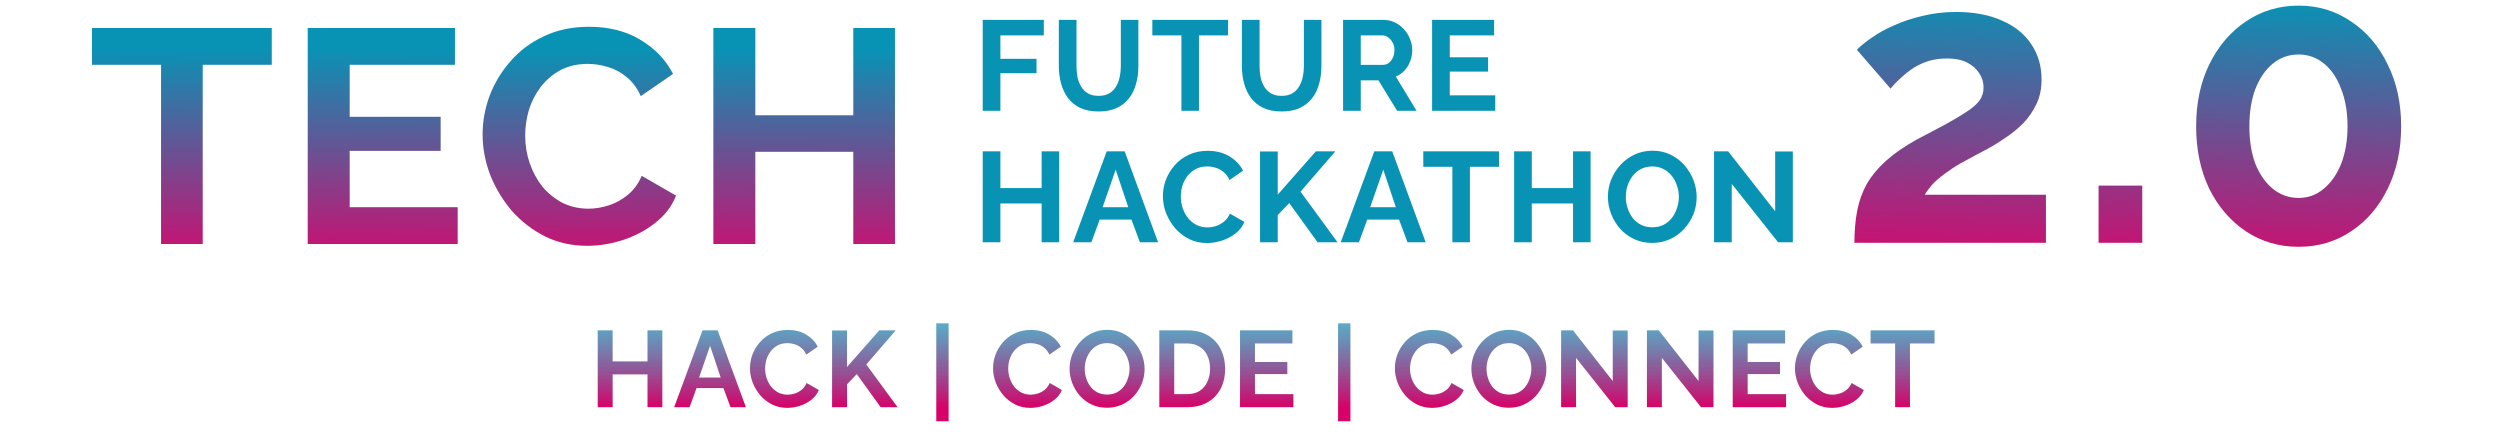 <svg width="970" height="171" viewBox="0 0 970 171" fill="none" xmlns="http://www.w3.org/2000/svg">
<path d="M256.986 128.18V158H251.232V145.274H237.708V158H231.912V128.18H237.708V140.234H251.232V128.18H256.986ZM272.573 128.18H278.453L289.415 158H283.451L280.679 150.566H270.263L267.533 158H261.569L272.573 128.18ZM279.629 146.492L275.513 134.186L271.229 146.492H279.629ZM290.992 142.88C290.992 141.06 291.314 139.282 291.958 137.546C292.63 135.782 293.596 134.186 294.856 132.758C296.116 131.302 297.656 130.154 299.476 129.314C301.296 128.446 303.368 128.012 305.692 128.012C308.436 128.012 310.802 128.614 312.79 129.818C314.806 131.022 316.304 132.59 317.284 134.522L312.832 137.588C312.328 136.468 311.67 135.586 310.858 134.942C310.046 134.27 309.178 133.808 308.254 133.556C307.33 133.276 306.42 133.136 305.524 133.136C304.068 133.136 302.794 133.43 301.702 134.018C300.638 134.606 299.742 135.376 299.014 136.328C298.286 137.28 297.74 138.344 297.376 139.52C297.04 140.696 296.872 141.872 296.872 143.048C296.872 144.364 297.082 145.638 297.502 146.87C297.922 148.074 298.51 149.152 299.266 150.104C300.05 151.028 300.974 151.77 302.038 152.33C303.13 152.862 304.32 153.128 305.608 153.128C306.532 153.128 307.47 152.974 308.422 152.666C309.374 152.358 310.256 151.868 311.068 151.196C311.88 150.524 312.51 149.656 312.958 148.592L317.704 151.322C317.116 152.806 316.15 154.066 314.806 155.102C313.49 156.138 312.006 156.922 310.354 157.454C308.702 157.986 307.064 158.252 305.44 158.252C303.312 158.252 301.366 157.818 299.602 156.95C297.838 156.054 296.312 154.878 295.024 153.422C293.764 151.938 292.77 150.286 292.042 148.466C291.342 146.618 290.992 144.756 290.992 142.88ZM322.85 158V128.222H328.646V142.376L341.162 128.18H347.546L336.122 141.41L348.26 158H341.708L332.426 145.148L328.646 149.096V158H322.85ZM363.274 163.46V125.45H368.062V163.46H363.274ZM385.311 142.88C385.311 141.06 385.633 139.282 386.277 137.546C386.949 135.782 387.915 134.186 389.175 132.758C390.435 131.302 391.975 130.154 393.795 129.314C395.615 128.446 397.687 128.012 400.011 128.012C402.755 128.012 405.121 128.614 407.109 129.818C409.125 131.022 410.623 132.59 411.603 134.522L407.151 137.588C406.647 136.468 405.989 135.586 405.177 134.942C404.365 134.27 403.497 133.808 402.573 133.556C401.649 133.276 400.739 133.136 399.843 133.136C398.387 133.136 397.113 133.43 396.021 134.018C394.957 134.606 394.061 135.376 393.333 136.328C392.605 137.28 392.059 138.344 391.695 139.52C391.359 140.696 391.191 141.872 391.191 143.048C391.191 144.364 391.401 145.638 391.821 146.87C392.241 148.074 392.829 149.152 393.585 150.104C394.369 151.028 395.293 151.77 396.357 152.33C397.449 152.862 398.639 153.128 399.927 153.128C400.851 153.128 401.789 152.974 402.741 152.666C403.693 152.358 404.575 151.868 405.387 151.196C406.199 150.524 406.829 149.656 407.277 148.592L412.023 151.322C411.435 152.806 410.469 154.066 409.125 155.102C407.809 156.138 406.325 156.922 404.673 157.454C403.021 157.986 401.383 158.252 399.759 158.252C397.631 158.252 395.685 157.818 393.921 156.95C392.157 156.054 390.631 154.878 389.343 153.422C388.083 151.938 387.089 150.286 386.361 148.466C385.661 146.618 385.311 144.756 385.311 142.88ZM429.527 158.21C427.343 158.21 425.355 157.79 423.563 156.95C421.799 156.11 420.273 154.976 418.985 153.548C417.725 152.092 416.745 150.468 416.045 148.676C415.345 146.856 414.995 144.994 414.995 143.09C414.995 141.102 415.359 139.212 416.087 137.42C416.843 135.6 417.865 133.99 419.153 132.59C420.469 131.162 422.009 130.042 423.773 129.23C425.565 128.39 427.525 127.97 429.653 127.97C431.809 127.97 433.769 128.404 435.533 129.272C437.325 130.14 438.851 131.302 440.111 132.758C441.371 134.214 442.351 135.838 443.051 137.63C443.751 139.422 444.101 141.27 444.101 143.174C444.101 145.134 443.737 147.024 443.009 148.844C442.281 150.636 441.259 152.246 439.943 153.674C438.655 155.074 437.115 156.18 435.323 156.992C433.559 157.804 431.627 158.21 429.527 158.21ZM420.875 143.09C420.875 144.378 421.071 145.624 421.463 146.828C421.855 148.032 422.415 149.11 423.143 150.062C423.899 150.986 424.809 151.728 425.873 152.288C426.965 152.82 428.197 153.086 429.569 153.086C430.969 153.086 432.215 152.806 433.307 152.246C434.399 151.658 435.309 150.888 436.037 149.936C436.765 148.956 437.311 147.878 437.675 146.702C438.067 145.498 438.263 144.294 438.263 143.09C438.263 141.802 438.053 140.57 437.633 139.394C437.241 138.19 436.667 137.126 435.911 136.202C435.183 135.25 434.273 134.508 433.181 133.976C432.117 133.416 430.913 133.136 429.569 133.136C428.141 133.136 426.881 133.43 425.789 134.018C424.725 134.578 423.829 135.334 423.101 136.286C422.373 137.238 421.813 138.302 421.421 139.478C421.057 140.654 420.875 141.858 420.875 143.09ZM449.807 158V128.18H460.643C463.891 128.18 466.607 128.852 468.791 130.196C470.975 131.512 472.613 133.304 473.705 135.572C474.797 137.812 475.343 140.304 475.343 143.048C475.343 146.072 474.741 148.704 473.537 150.944C472.333 153.184 470.625 154.92 468.413 156.152C466.229 157.384 463.639 158 460.643 158H449.807ZM469.505 143.048C469.505 141.116 469.155 139.422 468.455 137.966C467.755 136.482 466.747 135.334 465.431 134.522C464.115 133.682 462.519 133.262 460.643 133.262H455.603V152.918H460.643C462.547 152.918 464.157 152.498 465.473 151.658C466.789 150.79 467.783 149.614 468.455 148.13C469.155 146.618 469.505 144.924 469.505 143.048ZM501.837 152.918V158H481.131V128.18H501.459V133.262H486.927V140.444H499.485V145.148H486.927V152.918H501.837ZM519.176 163.46V125.45H523.964V163.46H519.176ZM541.213 142.88C541.213 141.06 541.535 139.282 542.179 137.546C542.851 135.782 543.817 134.186 545.077 132.758C546.337 131.302 547.877 130.154 549.697 129.314C551.517 128.446 553.589 128.012 555.913 128.012C558.657 128.012 561.023 128.614 563.011 129.818C565.027 131.022 566.525 132.59 567.505 134.522L563.053 137.588C562.549 136.468 561.891 135.586 561.079 134.942C560.267 134.27 559.399 133.808 558.475 133.556C557.551 133.276 556.641 133.136 555.745 133.136C554.289 133.136 553.015 133.43 551.923 134.018C550.859 134.606 549.963 135.376 549.235 136.328C548.507 137.28 547.961 138.344 547.597 139.52C547.261 140.696 547.093 141.872 547.093 143.048C547.093 144.364 547.303 145.638 547.723 146.87C548.143 148.074 548.731 149.152 549.487 150.104C550.271 151.028 551.195 151.77 552.259 152.33C553.351 152.862 554.541 153.128 555.829 153.128C556.753 153.128 557.691 152.974 558.643 152.666C559.595 152.358 560.477 151.868 561.289 151.196C562.101 150.524 562.731 149.656 563.179 148.592L567.925 151.322C567.337 152.806 566.371 154.066 565.027 155.102C563.711 156.138 562.227 156.922 560.575 157.454C558.923 157.986 557.285 158.252 555.661 158.252C553.533 158.252 551.587 157.818 549.823 156.95C548.059 156.054 546.533 154.878 545.245 153.422C543.985 151.938 542.991 150.286 542.263 148.466C541.563 146.618 541.213 144.756 541.213 142.88ZM585.429 158.21C583.245 158.21 581.257 157.79 579.465 156.95C577.701 156.11 576.175 154.976 574.887 153.548C573.627 152.092 572.647 150.468 571.947 148.676C571.247 146.856 570.897 144.994 570.897 143.09C570.897 141.102 571.261 139.212 571.989 137.42C572.745 135.6 573.767 133.99 575.055 132.59C576.371 131.162 577.911 130.042 579.675 129.23C581.467 128.39 583.427 127.97 585.555 127.97C587.711 127.97 589.671 128.404 591.435 129.272C593.227 130.14 594.753 131.302 596.013 132.758C597.273 134.214 598.253 135.838 598.953 137.63C599.653 139.422 600.003 141.27 600.003 143.174C600.003 145.134 599.639 147.024 598.911 148.844C598.183 150.636 597.161 152.246 595.845 153.674C594.557 155.074 593.017 156.18 591.225 156.992C589.461 157.804 587.529 158.21 585.429 158.21ZM576.777 143.09C576.777 144.378 576.973 145.624 577.365 146.828C577.757 148.032 578.317 149.11 579.045 150.062C579.801 150.986 580.711 151.728 581.775 152.288C582.867 152.82 584.099 153.086 585.471 153.086C586.871 153.086 588.117 152.806 589.209 152.246C590.301 151.658 591.211 150.888 591.939 149.936C592.667 148.956 593.213 147.878 593.577 146.702C593.969 145.498 594.165 144.294 594.165 143.09C594.165 141.802 593.955 140.57 593.535 139.394C593.143 138.19 592.569 137.126 591.813 136.202C591.085 135.25 590.175 134.508 589.083 133.976C588.019 133.416 586.815 133.136 585.471 133.136C584.043 133.136 582.783 133.43 581.691 134.018C580.627 134.578 579.731 135.334 579.003 136.286C578.275 137.238 577.715 138.302 577.323 139.478C576.959 140.654 576.777 141.858 576.777 143.09ZM611.505 138.848V158H605.709V128.18H610.329L625.743 147.836V128.222H631.539V158H626.709L611.505 138.848ZM644.798 138.848V158H639.002V128.18H643.622L659.036 147.836V128.222H664.832V158H660.002L644.798 138.848ZM693.001 152.918V158H672.295V128.18H692.623V133.262H678.091V140.444H690.649V145.148H678.091V152.918H693.001ZM696.441 142.88C696.441 141.06 696.763 139.282 697.407 137.546C698.079 135.782 699.045 134.186 700.305 132.758C701.565 131.302 703.105 130.154 704.925 129.314C706.745 128.446 708.817 128.012 711.141 128.012C713.885 128.012 716.251 128.614 718.239 129.818C720.255 131.022 721.753 132.59 722.733 134.522L718.281 137.588C717.777 136.468 717.119 135.586 716.307 134.942C715.495 134.27 714.627 133.808 713.703 133.556C712.779 133.276 711.869 133.136 710.973 133.136C709.517 133.136 708.243 133.43 707.151 134.018C706.087 134.606 705.191 135.376 704.463 136.328C703.735 137.28 703.189 138.344 702.825 139.52C702.489 140.696 702.321 141.872 702.321 143.048C702.321 144.364 702.531 145.638 702.951 146.87C703.371 148.074 703.959 149.152 704.715 150.104C705.499 151.028 706.423 151.77 707.487 152.33C708.579 152.862 709.769 153.128 711.057 153.128C711.981 153.128 712.919 152.974 713.871 152.666C714.823 152.358 715.705 151.868 716.517 151.196C717.329 150.524 717.959 149.656 718.407 148.592L723.153 151.322C722.565 152.806 721.599 154.066 720.255 155.102C718.939 156.138 717.455 156.922 715.803 157.454C714.151 157.986 712.513 158.252 710.889 158.252C708.761 158.252 706.815 157.818 705.051 156.95C703.287 156.054 701.761 154.878 700.473 153.422C699.213 151.938 698.219 150.286 697.491 148.466C696.791 146.618 696.441 144.756 696.441 142.88ZM750.602 133.262H741.068V158H735.314V133.262H725.78V128.18H750.602V133.262Z" fill="url(#paint0_linear_733_990)"/>
<path d="M105.448 25.142H78.655V94.663H62.484V25.142H35.691V10.86H105.448V25.142ZM177.583 80.381V94.663H119.393V10.86H176.521V25.142H135.681V45.325H170.973V58.545H135.681V80.381H177.583ZM187.249 52.171C187.249 47.056 188.154 42.06 189.963 37.181C191.852 32.224 194.567 27.738 198.108 23.725C201.649 19.634 205.977 16.407 211.091 14.047C216.206 11.607 222.029 10.388 228.56 10.388C236.272 10.388 242.921 12.079 248.508 15.463C254.173 18.847 258.383 23.253 261.137 28.683L248.626 37.299C247.209 34.151 245.36 31.673 243.078 29.863C240.796 27.974 238.357 26.676 235.76 25.968C233.163 25.181 230.606 24.788 228.088 24.788C223.996 24.788 220.416 25.614 217.347 27.266C214.357 28.919 211.839 31.083 209.793 33.758C207.747 36.434 206.213 39.424 205.19 42.729C204.245 46.033 203.773 49.338 203.773 52.643C203.773 56.342 204.363 59.922 205.544 63.384C206.724 66.768 208.377 69.797 210.501 72.473C212.704 75.07 215.301 77.155 218.291 78.729C221.36 80.224 224.704 80.971 228.324 80.971C230.921 80.971 233.557 80.538 236.232 79.673C238.908 78.807 241.386 77.43 243.668 75.542C245.95 73.653 247.721 71.214 248.98 68.224L262.318 75.896C260.665 80.066 257.95 83.607 254.173 86.519C250.475 89.43 246.304 91.634 241.662 93.129C237.019 94.624 232.416 95.371 227.852 95.371C221.872 95.371 216.403 94.152 211.445 91.712C206.488 89.194 202.199 85.889 198.58 81.797C195.039 77.627 192.245 72.984 190.199 67.87C188.232 62.676 187.249 57.443 187.249 52.171ZM347.248 10.86V94.663H331.077V58.899H293.071V94.663H276.782V10.86H293.071V44.735H331.077V10.86H347.248Z" fill="url(#paint1_linear_733_990)"/>
<path d="M719.52 94.212C719.52 89.588 719.88 85.425 720.599 81.725C721.318 78.026 722.552 74.583 724.299 71.397C726.149 68.211 728.615 65.231 731.698 62.456C734.884 59.578 738.892 56.804 743.722 54.132C747.936 51.871 751.636 49.918 754.822 48.274C758.008 46.526 760.68 44.934 762.838 43.495C765.099 42.056 766.794 40.617 767.925 39.178C769.055 37.637 769.621 35.89 769.621 33.937C769.621 31.882 769.055 30.032 767.925 28.387C766.794 26.64 765.202 25.253 763.146 24.225C761.091 23.198 758.521 22.684 755.438 22.684C752.972 22.684 750.659 22.992 748.501 23.609C746.446 24.225 744.493 25.099 742.643 26.229C740.896 27.36 739.252 28.644 737.71 30.083C736.169 31.419 734.781 32.858 733.548 34.4L720.445 19.292C721.884 17.854 723.785 16.312 726.149 14.668C728.615 12.921 731.493 11.328 734.781 9.889C738.173 8.347 741.873 7.114 745.881 6.189C749.991 5.161 754.359 4.647 758.984 4.647C765.972 4.647 771.933 5.778 776.866 8.039C781.799 10.197 785.55 13.229 788.119 17.134C790.791 21.039 792.127 25.613 792.127 30.854C792.127 34.451 791.459 37.637 790.123 40.412C788.787 43.187 787.092 45.653 785.036 47.811C782.981 49.867 780.72 51.717 778.253 53.361C775.89 55.005 773.577 56.444 771.316 57.677C768.13 59.322 765.253 60.863 762.684 62.302C760.114 63.638 757.853 65.025 755.901 66.464C753.948 67.8 752.201 69.188 750.659 70.626C749.221 72.065 747.936 73.709 746.806 75.559H793.823V94.212H719.52ZM814.242 94.212V72.014H831.199V94.212H814.242ZM931.648 49.044C931.648 58.088 929.901 66.156 926.407 73.247C923.016 80.235 918.288 85.734 912.225 89.742C906.264 93.75 899.481 95.754 891.876 95.754C884.271 95.754 877.437 93.75 871.373 89.742C865.413 85.734 860.685 80.235 857.191 73.247C853.8 66.156 852.104 58.088 852.104 49.044C852.104 40.001 853.8 31.985 857.191 24.996C860.685 17.905 865.413 12.355 871.373 8.347C877.437 4.236 884.271 2.181 891.876 2.181C899.481 2.181 906.264 4.236 912.225 8.347C918.288 12.355 923.016 17.905 926.407 24.996C929.901 31.985 931.648 40.001 931.648 49.044ZM910.837 49.044C910.837 43.495 910.015 38.665 908.371 34.554C906.829 30.34 904.62 27.052 901.742 24.688C898.865 22.324 895.576 21.142 891.876 21.142C888.074 21.142 884.734 22.324 881.856 24.688C878.978 27.052 876.717 30.34 875.073 34.554C873.532 38.665 872.761 43.495 872.761 49.044C872.761 54.594 873.532 59.424 875.073 63.535C876.717 67.646 878.978 70.883 881.856 73.247C884.734 75.611 888.074 76.793 891.876 76.793C895.576 76.793 898.813 75.611 901.588 73.247C904.466 70.883 906.726 67.646 908.371 63.535C910.015 59.322 910.837 54.491 910.837 49.044Z" fill="url(#paint2_linear_733_990)"/>
<path d="M381.295 43V7.714H405.001V13.728H388.153V22.823H402.168V28.389H388.153V43H381.295ZM426.282 43.248C423.466 43.248 421.064 42.785 419.076 41.857C417.121 40.896 415.531 39.587 414.305 37.931C413.112 36.274 412.234 34.402 411.671 32.315C411.108 30.195 410.826 27.991 410.826 25.705V7.714H417.685V25.705C417.685 27.163 417.817 28.588 418.082 29.979C418.38 31.337 418.861 32.563 419.524 33.657C420.186 34.75 421.064 35.612 422.158 36.241C423.251 36.871 424.609 37.185 426.233 37.185C427.889 37.185 429.264 36.871 430.358 36.241C431.484 35.578 432.362 34.7 432.992 33.607C433.654 32.514 434.135 31.288 434.433 29.929C434.731 28.538 434.88 27.13 434.88 25.705V7.714H441.689V25.705C441.689 28.124 441.391 30.393 440.794 32.514C440.231 34.634 439.32 36.506 438.061 38.13C436.835 39.72 435.245 40.979 433.29 41.907C431.335 42.801 428.999 43.248 426.282 43.248ZM476.478 13.728H465.196V43H458.387V13.728H447.106V7.714H476.478V13.728ZM497.308 43.248C494.492 43.248 492.09 42.785 490.102 41.857C488.147 40.896 486.557 39.587 485.331 37.931C484.138 36.274 483.26 34.402 482.697 32.315C482.134 30.195 481.852 27.991 481.852 25.705V7.714H488.71V25.705C488.71 27.163 488.843 28.588 489.108 29.979C489.406 31.337 489.886 32.563 490.549 33.657C491.212 34.75 492.09 35.612 493.183 36.241C494.276 36.871 495.635 37.185 497.258 37.185C498.915 37.185 500.29 36.871 501.383 36.241C502.51 35.578 503.388 34.7 504.017 33.607C504.68 32.514 505.16 31.288 505.459 29.929C505.757 28.538 505.906 27.13 505.906 25.705V7.714H512.714V25.705C512.714 28.124 512.416 30.393 511.82 32.514C511.257 34.634 510.345 36.506 509.086 38.13C507.861 39.72 506.27 40.979 504.315 41.907C502.361 42.801 500.025 43.248 497.308 43.248ZM521.113 43V7.714H536.719C538.342 7.714 539.833 8.046 541.191 8.708C542.583 9.371 543.776 10.265 544.77 11.392C545.797 12.518 546.575 13.777 547.106 15.169C547.669 16.561 547.95 17.985 547.95 19.443C547.95 20.934 547.685 22.375 547.155 23.767C546.658 25.125 545.929 26.318 544.968 27.345C544.008 28.372 542.881 29.167 541.589 29.731L549.64 43H542.086L534.83 31.172H527.972V43H521.113ZM527.972 25.158H536.57C537.431 25.158 538.193 24.91 538.856 24.413C539.518 23.883 540.048 23.187 540.446 22.326C540.844 21.464 541.042 20.503 541.042 19.443C541.042 18.317 540.81 17.339 540.347 16.511C539.883 15.649 539.286 14.97 538.557 14.473C537.862 13.976 537.1 13.728 536.271 13.728H527.972V25.158ZM580.157 36.986V43H555.656V7.714H579.709V13.728H562.514V22.226H577.374V27.792H562.514V36.986H580.157ZM410.965 58.714V94H404.156V78.942H388.153V94H381.295V58.714H388.153V72.978H404.156V58.714H410.965ZM429.408 58.714H436.366L449.337 94H442.28L439 85.203H426.675L423.445 94H416.388L429.408 58.714ZM437.758 80.383L432.887 65.821L427.818 80.383H437.758ZM451.203 76.109C451.203 73.955 451.584 71.851 452.346 69.797C453.141 67.71 454.284 65.821 455.775 64.132C457.266 62.409 459.088 61.05 461.242 60.056C463.395 59.029 465.847 58.516 468.597 58.516C471.844 58.516 474.644 59.228 476.996 60.653C479.381 62.077 481.154 63.933 482.314 66.219L477.046 69.847C476.449 68.521 475.671 67.478 474.71 66.716C473.749 65.921 472.722 65.374 471.628 65.076C470.535 64.744 469.458 64.579 468.398 64.579C466.675 64.579 465.168 64.927 463.876 65.622C462.617 66.318 461.556 67.229 460.695 68.356C459.833 69.482 459.187 70.741 458.757 72.133C458.359 73.524 458.16 74.916 458.16 76.308C458.16 77.865 458.409 79.372 458.906 80.83C459.403 82.255 460.099 83.53 460.993 84.657C461.921 85.75 463.014 86.628 464.273 87.291C465.565 87.92 466.973 88.235 468.498 88.235C469.591 88.235 470.701 88.053 471.827 87.688C472.954 87.324 473.997 86.744 474.958 85.949C475.919 85.154 476.665 84.127 477.195 82.868L482.811 86.098C482.115 87.854 480.972 89.345 479.381 90.571C477.824 91.797 476.068 92.724 474.113 93.354C472.159 93.983 470.22 94.298 468.299 94.298C465.781 94.298 463.478 93.785 461.391 92.757C459.303 91.697 457.498 90.306 455.974 88.583C454.483 86.827 453.306 84.872 452.445 82.719C451.617 80.532 451.203 78.329 451.203 76.109ZM488.901 94V58.764H495.759V75.512L510.569 58.714H518.123L504.605 74.369L518.968 94H511.215L500.232 78.792L495.759 83.464V94H488.901ZM533.229 58.714H540.187L553.158 94H546.101L542.821 85.203H530.495L527.265 94H520.208L533.229 58.714ZM541.578 80.383L536.708 65.821L531.639 80.383H541.578ZM581.608 64.728H570.327V94H563.518V64.728H552.237V58.714H581.608V64.728ZM617.15 58.714V94H610.341V78.942H594.338V94H587.48V58.714H594.338V72.978H610.341V58.714H617.15ZM641.06 94.249C638.476 94.249 636.123 93.751 634.003 92.757C631.916 91.764 630.11 90.422 628.586 88.732C627.095 87.009 625.935 85.088 625.107 82.967C624.279 80.813 623.865 78.61 623.865 76.357C623.865 74.005 624.295 71.768 625.157 69.648C626.051 67.494 627.261 65.589 628.785 63.933C630.342 62.243 632.164 60.918 634.251 59.957C636.372 58.963 638.691 58.466 641.209 58.466C643.76 58.466 646.08 58.979 648.167 60.007C650.287 61.034 652.093 62.409 653.584 64.132C655.075 65.854 656.235 67.776 657.063 69.896C657.891 72.017 658.305 74.204 658.305 76.457C658.305 78.776 657.875 81.012 657.013 83.166C656.152 85.286 654.942 87.191 653.385 88.881C651.861 90.538 650.039 91.846 647.918 92.807C645.831 93.768 643.545 94.249 641.06 94.249ZM630.822 76.357C630.822 77.881 631.054 79.356 631.518 80.78C631.982 82.205 632.645 83.481 633.506 84.607C634.401 85.7 635.477 86.578 636.736 87.241C638.029 87.871 639.486 88.185 641.11 88.185C642.766 88.185 644.241 87.854 645.533 87.191C646.825 86.496 647.902 85.585 648.763 84.458C649.625 83.298 650.271 82.023 650.702 80.631C651.165 79.207 651.397 77.782 651.397 76.357C651.397 74.833 651.149 73.375 650.652 71.984C650.188 70.559 649.509 69.3 648.614 68.207C647.753 67.08 646.676 66.202 645.384 65.573C644.125 64.91 642.7 64.579 641.11 64.579C639.42 64.579 637.929 64.927 636.637 65.622C635.378 66.285 634.318 67.18 633.456 68.306C632.595 69.433 631.932 70.692 631.468 72.083C631.038 73.475 630.822 74.899 630.822 76.357ZM671.916 71.338V94H665.057V58.714H670.524L688.763 81.973V58.764H695.622V94H689.906L671.916 71.338Z" fill="#0893B5"/>
<defs>
<linearGradient id="paint0_linear_733_990" x1="490" y1="123" x2="490" y2="158" gradientUnits="userSpaceOnUse">
<stop stop-color="#0893B5" stop-opacity="0.69"/>
<stop offset="1" stop-color="#D70168"/>
</linearGradient>
<linearGradient id="paint1_linear_733_990" x1="172.68" y1="165.6" x2="173.086" y2="9.05" gradientUnits="userSpaceOnUse">
<stop offset="0.417" stop-color="#CD0E70"/>
<stop offset="0.938" stop-color="#0893B5"/>
</linearGradient>
<linearGradient id="paint2_linear_733_990" x1="809.606" y1="301.051" x2="818.72" y2="-93.892" gradientUnits="userSpaceOnUse">
<stop offset="0.51" stop-color="#CD0E70"/>
<stop offset="0.766" stop-color="#0893B5"/>
</linearGradient>
</defs>
</svg>
